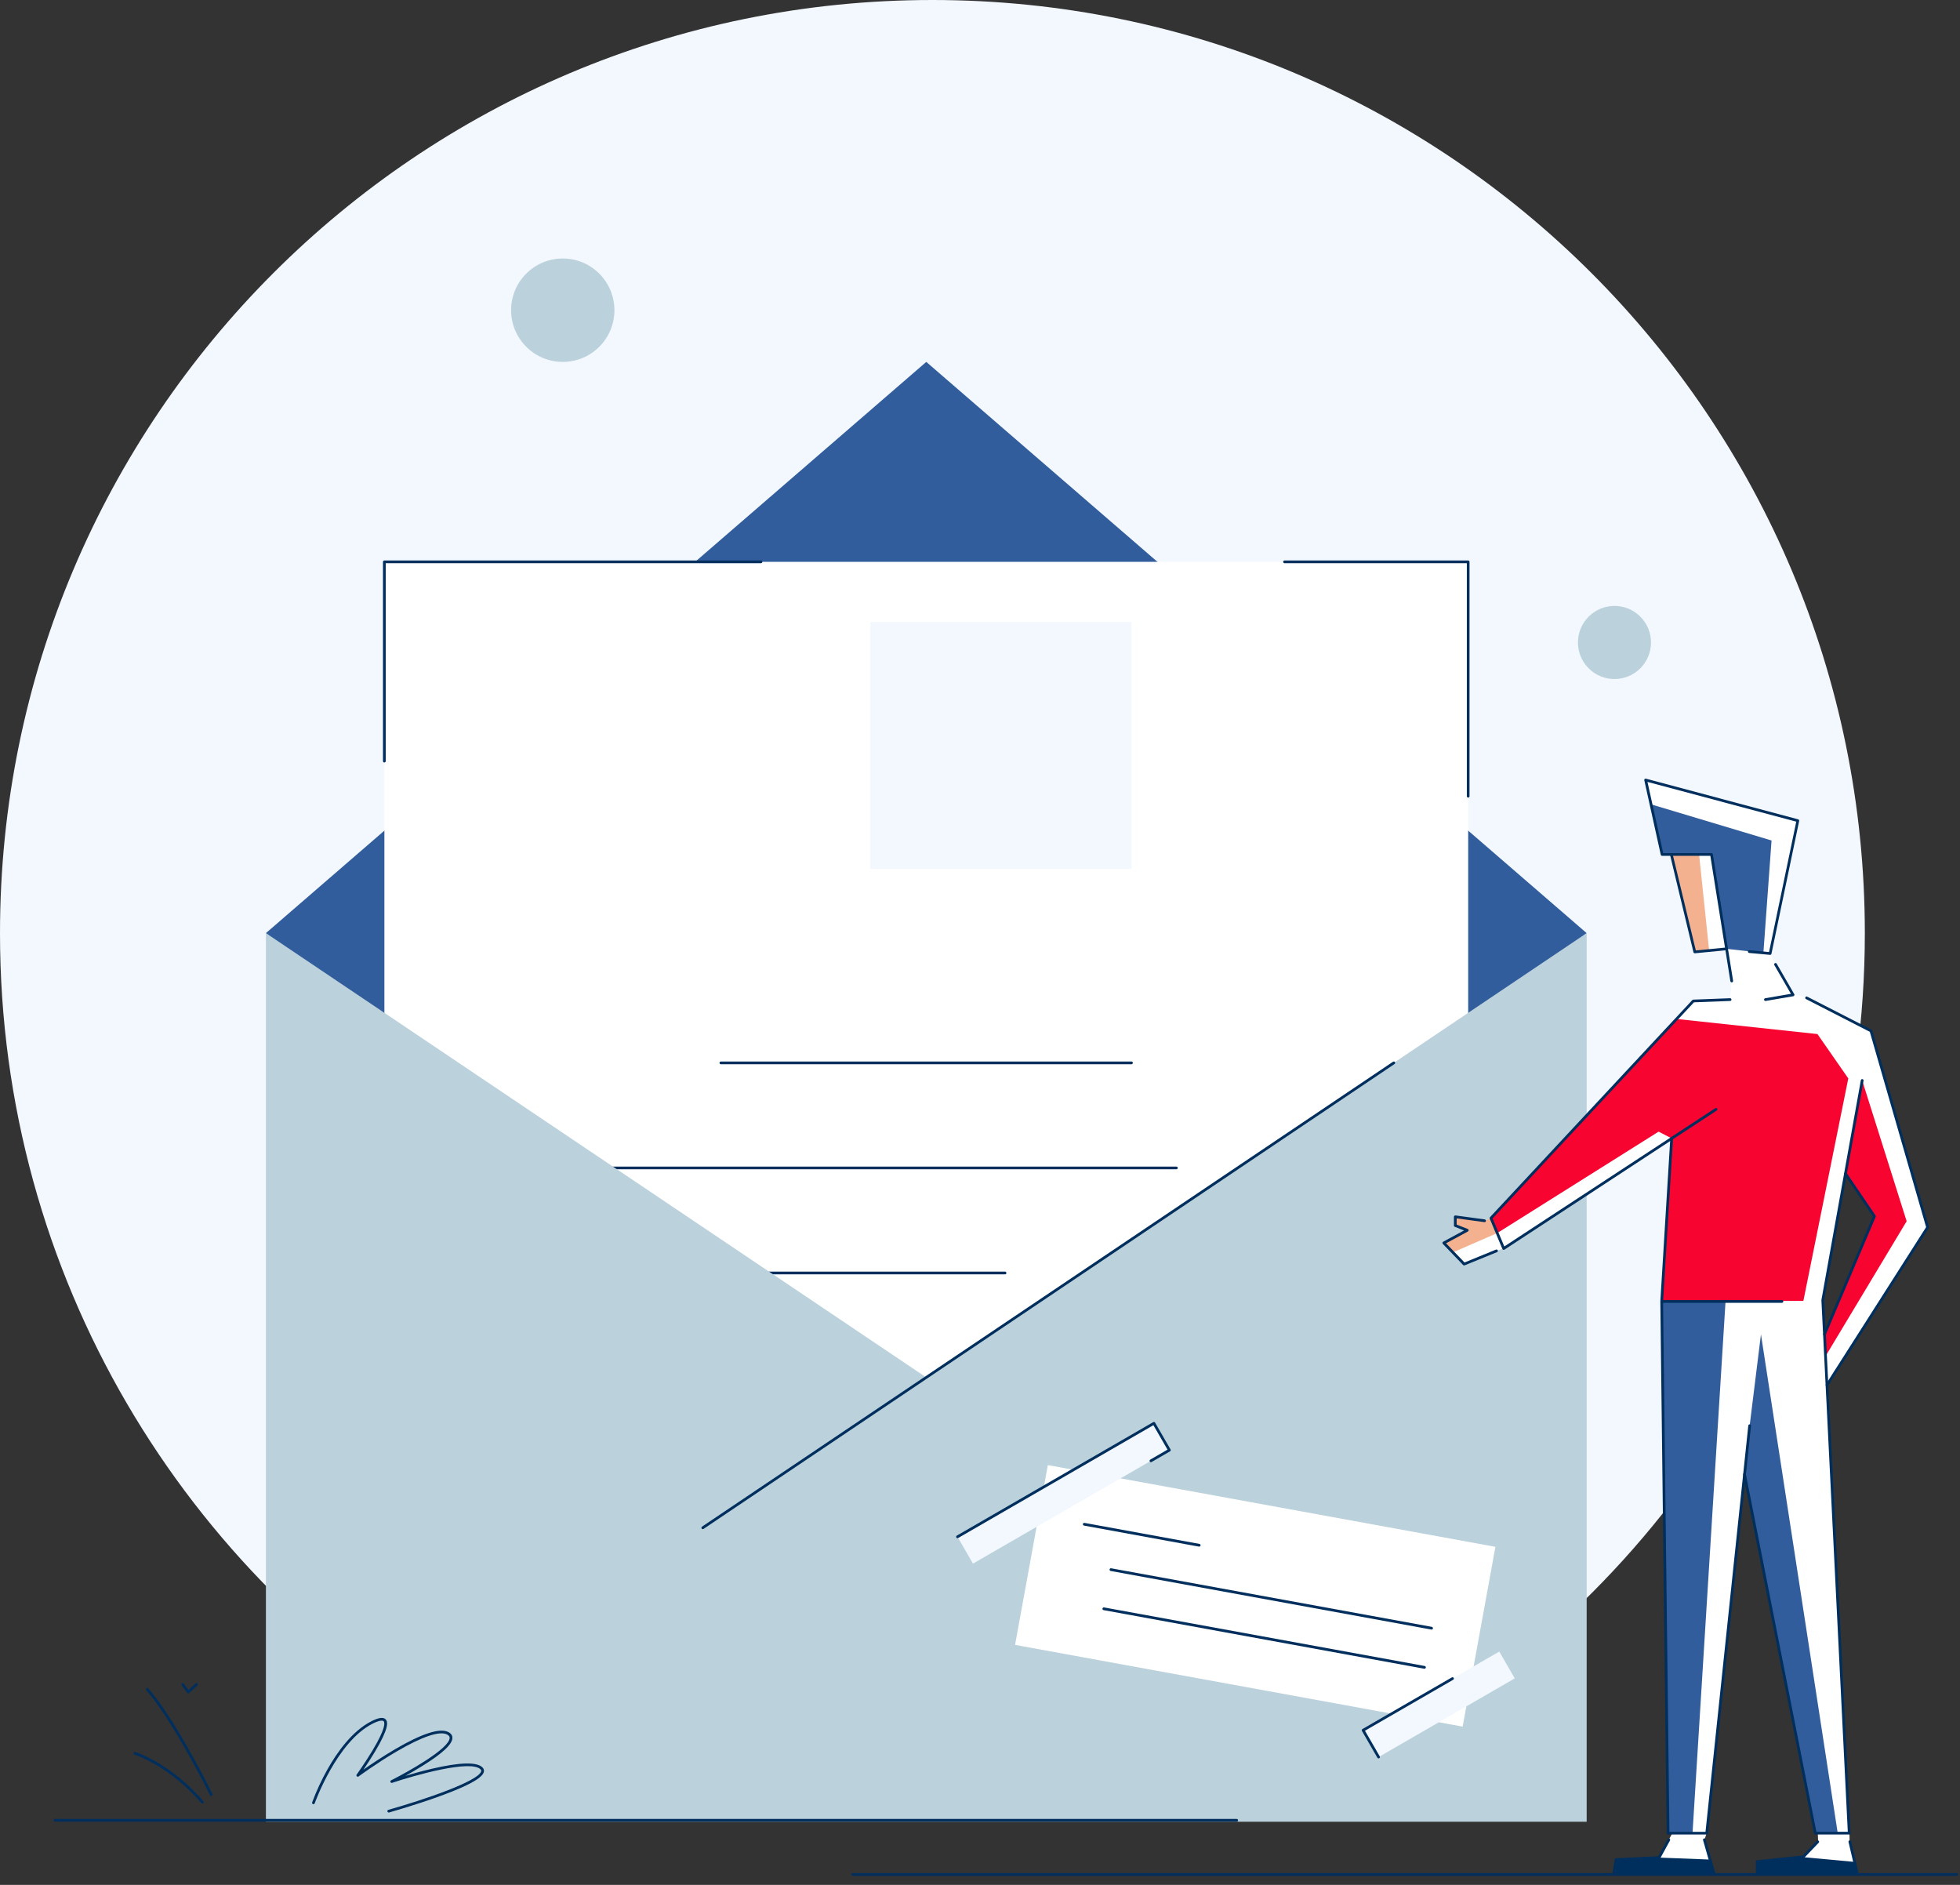 <svg width="130" height="125" viewBox="0 0 130 125" fill="none" xmlns="http://www.w3.org/2000/svg">
<rect x="0" y="0" width="130" height="125" fill="#333333" stroke="none"/>
<g clip-path="url(#clip0_2619_28022)">
<path d="M61.844 0C27.688 0 0 27.707 0 61.887C0 84.634 12.264 104.515 30.536 115.271H93.151C111.423 104.516 123.688 84.636 123.688 61.887C123.689 27.707 96.001 0 61.844 0Z" fill="#F3F8FF"/>
<path d="M61.437 97.317L17.637 61.882L61.437 24L105.238 61.882L61.437 97.317Z" fill="#325D9C"/>
<path d="M97.38 37.26H25.496V103.139H97.38V37.26Z" fill="white"/>
<path d="M75.053 41.25H57.723V57.634H75.053V41.25Z" fill="#F3F8FF"/>
<path d="M75.052 70.577H47.819C47.807 70.578 47.794 70.576 47.783 70.572C47.771 70.568 47.76 70.562 47.751 70.553C47.742 70.545 47.735 70.534 47.73 70.523C47.725 70.512 47.723 70.499 47.723 70.487C47.723 70.475 47.725 70.463 47.73 70.451C47.735 70.44 47.742 70.43 47.751 70.421C47.76 70.413 47.771 70.406 47.783 70.402C47.794 70.398 47.807 70.396 47.819 70.397H75.052C75.075 70.398 75.097 70.409 75.112 70.425C75.128 70.442 75.137 70.464 75.137 70.487C75.137 70.51 75.128 70.532 75.112 70.549C75.097 70.566 75.075 70.576 75.052 70.577Z" fill="#002E5D"/>
<path d="M78.02 77.544H31.756C31.744 77.545 31.732 77.543 31.72 77.539C31.708 77.535 31.698 77.529 31.689 77.52C31.68 77.512 31.672 77.501 31.668 77.49C31.663 77.479 31.66 77.467 31.66 77.454C31.66 77.442 31.663 77.43 31.668 77.418C31.672 77.407 31.68 77.397 31.689 77.388C31.698 77.38 31.708 77.373 31.72 77.369C31.732 77.365 31.744 77.363 31.756 77.364H78.02C78.033 77.363 78.045 77.365 78.057 77.369C78.068 77.373 78.079 77.38 78.088 77.388C78.097 77.397 78.104 77.407 78.109 77.418C78.114 77.43 78.117 77.442 78.117 77.454C78.117 77.467 78.114 77.479 78.109 77.49C78.104 77.501 78.097 77.512 78.088 77.52C78.079 77.529 78.068 77.535 78.057 77.539C78.045 77.543 78.033 77.545 78.02 77.544Z" fill="#002E5D"/>
<path d="M66.66 84.512H31.754C31.743 84.512 31.731 84.509 31.72 84.505C31.709 84.5 31.699 84.493 31.691 84.485C31.682 84.477 31.675 84.467 31.671 84.456C31.666 84.445 31.664 84.433 31.664 84.421C31.664 84.409 31.666 84.397 31.671 84.386C31.675 84.376 31.682 84.366 31.691 84.357C31.699 84.349 31.709 84.342 31.72 84.338C31.731 84.333 31.743 84.331 31.754 84.331H66.66C66.684 84.331 66.707 84.34 66.724 84.357C66.741 84.374 66.75 84.397 66.75 84.421C66.75 84.445 66.741 84.468 66.724 84.485C66.707 84.502 66.684 84.512 66.66 84.512Z" fill="#002E5D"/>
<path d="M105.238 61.882V120.812H17.637V61.882L61.437 91.347L105.238 61.882Z" fill="#BBD1DC"/>
<path d="M25.493 50.566C25.481 50.566 25.469 50.564 25.458 50.56C25.447 50.555 25.437 50.548 25.429 50.54C25.42 50.532 25.414 50.522 25.409 50.511C25.405 50.5 25.402 50.488 25.402 50.476V37.26C25.402 37.248 25.405 37.236 25.409 37.225C25.414 37.215 25.42 37.205 25.429 37.196C25.437 37.188 25.447 37.181 25.458 37.177C25.469 37.172 25.481 37.17 25.493 37.17H50.473C50.497 37.17 50.52 37.179 50.537 37.196C50.554 37.213 50.563 37.236 50.563 37.26C50.563 37.284 50.554 37.307 50.537 37.324C50.52 37.341 50.497 37.351 50.473 37.351H25.583V50.476C25.583 50.5 25.574 50.523 25.557 50.54C25.54 50.557 25.517 50.566 25.493 50.566Z" fill="#002E5D"/>
<path d="M97.379 52.895C97.356 52.895 97.333 52.885 97.316 52.868C97.299 52.851 97.29 52.828 97.29 52.804V37.351H85.2C85.176 37.351 85.153 37.341 85.136 37.324C85.119 37.307 85.109 37.284 85.109 37.26C85.109 37.236 85.119 37.213 85.136 37.196C85.153 37.179 85.176 37.17 85.2 37.17H97.378C97.402 37.17 97.425 37.179 97.442 37.196C97.459 37.213 97.468 37.236 97.468 37.26V52.804C97.468 52.828 97.459 52.851 97.442 52.868C97.426 52.885 97.403 52.894 97.379 52.895Z" fill="#002E5D"/>
<path d="M99.186 102.581L69.5 97.161L67.326 109.084L97.012 114.504L99.186 102.581Z" fill="white"/>
<path d="M79.54 102.568C79.535 102.569 79.53 102.569 79.524 102.568L71.895 101.172C71.872 101.167 71.852 101.153 71.839 101.134C71.826 101.114 71.822 101.09 71.826 101.067C71.83 101.044 71.843 101.024 71.862 101.01C71.881 100.997 71.905 100.991 71.928 100.994L79.556 102.388C79.579 102.392 79.598 102.404 79.612 102.422C79.626 102.44 79.632 102.462 79.63 102.485C79.628 102.507 79.618 102.528 79.601 102.543C79.585 102.558 79.563 102.567 79.54 102.567V102.568Z" fill="#002E5D"/>
<path d="M94.952 108.067C94.947 108.068 94.941 108.068 94.936 108.067L73.665 104.182C73.642 104.177 73.622 104.163 73.609 104.143C73.596 104.124 73.591 104.1 73.595 104.077C73.6 104.054 73.612 104.033 73.632 104.02C73.651 104.006 73.674 104 73.697 104.004L94.968 107.889C94.99 107.893 95.01 107.906 95.024 107.924C95.037 107.942 95.044 107.964 95.042 107.986C95.04 108.009 95.029 108.03 95.013 108.045C94.996 108.06 94.975 108.069 94.952 108.069V108.067Z" fill="#002E5D"/>
<path d="M94.48 110.664C94.474 110.664 94.469 110.664 94.463 110.664L73.192 106.778C73.169 106.773 73.149 106.759 73.136 106.74C73.123 106.72 73.118 106.697 73.123 106.674C73.127 106.65 73.14 106.63 73.159 106.616C73.178 106.603 73.201 106.597 73.225 106.6L94.496 110.484C94.518 110.488 94.538 110.5 94.552 110.518C94.566 110.536 94.573 110.559 94.571 110.581C94.569 110.604 94.558 110.625 94.541 110.64C94.525 110.656 94.502 110.664 94.48 110.663V110.664Z" fill="#002E5D"/>
<path d="M76.534 94.39L63.508 101.916L64.534 103.695L77.56 96.169L76.534 94.39Z" fill="#F3F8FF"/>
<path d="M99.442 109.527L90.41 114.745L91.436 116.524L100.468 111.306L99.442 109.527Z" fill="#F3F8FF"/>
<path d="M46.614 101.408C46.595 101.408 46.576 101.402 46.56 101.39C46.544 101.379 46.533 101.363 46.527 101.344C46.522 101.326 46.522 101.306 46.529 101.287C46.535 101.269 46.547 101.253 46.563 101.243L92.394 70.412C92.403 70.405 92.414 70.4 92.426 70.397C92.438 70.395 92.45 70.394 92.462 70.397C92.474 70.399 92.485 70.403 92.496 70.41C92.506 70.416 92.514 70.425 92.521 70.435C92.528 70.445 92.533 70.456 92.535 70.468C92.537 70.48 92.537 70.492 92.535 70.504C92.532 70.516 92.527 70.527 92.52 70.537C92.514 70.547 92.505 70.556 92.495 70.562L46.664 101.392C46.65 101.403 46.632 101.408 46.614 101.408Z" fill="#002E5D"/>
<path d="M63.508 102.006C63.489 102.006 63.469 102 63.453 101.988C63.438 101.976 63.426 101.959 63.421 101.94C63.416 101.92 63.417 101.9 63.425 101.882C63.432 101.863 63.446 101.848 63.463 101.838L76.489 94.312C76.51 94.3 76.535 94.297 76.558 94.303C76.581 94.31 76.601 94.325 76.613 94.346L77.639 96.125C77.651 96.145 77.654 96.17 77.648 96.193C77.642 96.216 77.627 96.236 77.606 96.248L76.387 96.952C76.377 96.959 76.365 96.963 76.353 96.965C76.341 96.967 76.329 96.967 76.317 96.964C76.305 96.961 76.294 96.956 76.284 96.949C76.274 96.941 76.266 96.932 76.26 96.921C76.253 96.911 76.249 96.899 76.248 96.887C76.247 96.875 76.248 96.862 76.251 96.85C76.255 96.839 76.26 96.828 76.268 96.818C76.276 96.809 76.286 96.801 76.297 96.796L77.438 96.136L76.501 94.514L63.553 101.995C63.54 102.002 63.524 102.006 63.508 102.006Z" fill="#002E5D"/>
<path d="M91.436 116.614C91.42 116.614 91.405 116.609 91.391 116.601C91.378 116.593 91.367 116.582 91.359 116.569L90.332 114.79C90.32 114.769 90.317 114.744 90.323 114.721C90.33 114.698 90.345 114.678 90.366 114.666L96.291 111.243C96.301 111.236 96.313 111.232 96.325 111.23C96.337 111.228 96.349 111.228 96.361 111.231C96.373 111.234 96.384 111.239 96.394 111.246C96.404 111.254 96.412 111.263 96.418 111.273C96.424 111.284 96.428 111.296 96.43 111.308C96.431 111.32 96.43 111.333 96.427 111.344C96.423 111.356 96.418 111.367 96.41 111.377C96.402 111.386 96.392 111.394 96.381 111.399L90.533 114.777L91.514 116.477C91.526 116.498 91.529 116.522 91.523 116.546C91.517 116.569 91.501 116.588 91.481 116.6C91.467 116.609 91.452 116.614 91.436 116.614Z" fill="#002E5D"/>
<path d="M95.812 82.401L97.083 83.802L99.253 82.955L99.732 82.796L110.876 75.494L110.217 86.272L110.614 121.543L110.92 121.57L110.055 123.172L107.187 123.323L107.039 124.311H113.726L113.055 121.992L113.206 121.545L115.71 97.949L120.395 121.539L120.57 121.57L120.589 122.14L119.563 123.181L116.592 123.479L116.57 124.281L123.202 124.268L122.677 122.09L122.666 121.536L121.227 91.693L127.849 81.397L124.099 68.391L119.801 66.145L118.91 65.95L117.761 63.952L117.393 63.211L119.243 54.424L109.148 51.727L110.24 56.666H110.852L112.389 63.128L114.517 62.883L114.858 65.054L114.745 66.289L112.312 66.381L98.905 80.761L98.495 80.947L96.521 80.693V81.271L97.251 81.561L95.812 82.401ZM120.889 86.222L122.404 77.837L124.294 80.66L121.01 88.487L120.889 86.222Z" fill="white"/>
<path d="M109.508 53.342L117.501 55.739L116.959 63.199L114.519 62.923L113.504 56.693L110.243 56.667L109.508 53.342Z" fill="#325D9C"/>
<path d="M112.693 56.646L113.363 63.046L112.392 63.129L110.816 56.663L112.693 56.646Z" fill="#F4B18F"/>
<path d="M111.234 67.578L98.906 80.763L99.303 81.776L110.01 75.047L110.876 75.494L110.216 86.272H119.612L122.591 71.518L120.545 68.576L111.234 67.578Z" fill="#F70431"/>
<path d="M123.514 71.658L126.461 80.988L121.093 89.92L121.012 88.488L124.295 80.66L122.405 77.837L123.514 71.658Z" fill="#F70431"/>
<path d="M114.449 86.308L112.257 121.601L110.669 121.562L110.215 86.272L114.449 86.308Z" fill="#325D9C"/>
<path d="M116.048 94.548L116.798 88.488L121.891 121.575L120.394 121.539L115.676 97.748L116.048 94.548Z" fill="#325D9C"/>
<path d="M98.496 80.948L96.522 80.695V81.272L97.252 81.562L95.812 82.401L96.395 83.043L99.303 81.776L98.906 80.762L98.496 80.948Z" fill="#F4B18F"/>
<path d="M114.858 65.146C114.837 65.146 114.816 65.138 114.799 65.124C114.783 65.11 114.772 65.091 114.769 65.069L113.441 56.756H110.241C110.221 56.756 110.201 56.749 110.185 56.736C110.169 56.723 110.157 56.706 110.153 56.685L109.061 51.746C109.057 51.731 109.058 51.715 109.062 51.701C109.067 51.686 109.075 51.672 109.086 51.662C109.098 51.651 109.111 51.643 109.126 51.639C109.141 51.636 109.157 51.636 109.172 51.64L119.267 54.337C119.289 54.343 119.308 54.357 119.321 54.377C119.333 54.396 119.337 54.42 119.332 54.442L117.494 63.252C117.49 63.273 117.477 63.293 117.46 63.306C117.442 63.319 117.42 63.325 117.398 63.323C117.391 63.323 116.709 63.263 116.015 63.197C115.992 63.194 115.97 63.182 115.954 63.164C115.939 63.145 115.932 63.122 115.934 63.098C115.936 63.074 115.948 63.052 115.966 63.037C115.985 63.021 116.009 63.014 116.033 63.016C116.586 63.07 117.134 63.119 117.335 63.136L119.14 54.49L109.271 51.854L110.315 56.577H113.519C113.541 56.577 113.562 56.584 113.578 56.598C113.594 56.612 113.605 56.632 113.608 56.653L114.949 65.042C114.951 65.054 114.95 65.066 114.947 65.078C114.945 65.089 114.939 65.1 114.932 65.11C114.925 65.12 114.916 65.128 114.906 65.134C114.896 65.14 114.884 65.144 114.872 65.146C114.868 65.146 114.863 65.146 114.858 65.146Z" fill="#002E5D"/>
<path d="M112.409 63.219C112.389 63.219 112.369 63.213 112.353 63.2C112.337 63.188 112.326 63.17 112.321 63.15L110.766 56.688C110.762 56.676 110.761 56.664 110.762 56.652C110.764 56.639 110.768 56.628 110.774 56.617C110.78 56.606 110.788 56.597 110.798 56.59C110.808 56.582 110.819 56.577 110.831 56.574C110.843 56.571 110.855 56.571 110.867 56.573C110.879 56.575 110.891 56.579 110.901 56.586C110.912 56.593 110.92 56.601 110.927 56.612C110.934 56.622 110.939 56.633 110.941 56.645L112.478 63.032L114.508 62.834C114.52 62.832 114.532 62.833 114.544 62.836C114.556 62.839 114.567 62.844 114.577 62.852C114.587 62.859 114.595 62.869 114.601 62.88C114.607 62.89 114.611 62.902 114.612 62.914C114.613 62.927 114.612 62.939 114.608 62.951C114.604 62.962 114.598 62.973 114.59 62.983C114.582 62.992 114.572 62.999 114.561 63.005C114.55 63.01 114.538 63.013 114.526 63.014L112.417 63.219L112.409 63.219Z" fill="#002E5D"/>
<path d="M117.093 66.381C117.07 66.38 117.049 66.372 117.033 66.356C117.016 66.341 117.006 66.32 117.004 66.298C117.002 66.275 117.009 66.253 117.022 66.235C117.036 66.218 117.056 66.205 117.078 66.201L118.787 65.908L117.685 63.999C117.674 63.978 117.671 63.954 117.678 63.931C117.684 63.909 117.699 63.89 117.72 63.878C117.74 63.867 117.764 63.863 117.787 63.869C117.809 63.875 117.829 63.889 117.841 63.909L119.008 65.931C119.015 65.944 119.019 65.958 119.02 65.973C119.02 65.987 119.018 66.002 119.011 66.015C119.005 66.028 118.996 66.04 118.984 66.048C118.973 66.057 118.959 66.063 118.945 66.066L117.107 66.381C117.102 66.381 117.097 66.381 117.093 66.381Z" fill="#002E5D"/>
<path d="M99.733 82.887C99.716 82.887 99.698 82.882 99.683 82.872C99.669 82.862 99.657 82.848 99.65 82.832L98.808 80.818C98.801 80.802 98.799 80.784 98.802 80.767C98.805 80.75 98.813 80.734 98.825 80.721L112.247 66.321C112.264 66.303 112.286 66.293 112.31 66.292L114.743 66.2C114.755 66.199 114.767 66.201 114.779 66.204C114.79 66.208 114.801 66.214 114.81 66.222C114.82 66.231 114.827 66.24 114.832 66.251C114.838 66.263 114.841 66.275 114.841 66.287C114.842 66.299 114.839 66.311 114.835 66.323C114.831 66.334 114.824 66.345 114.815 66.354C114.807 66.362 114.797 66.369 114.785 66.374C114.774 66.379 114.762 66.381 114.749 66.381L112.354 66.471L98.997 80.802L99.776 82.662L113.768 73.492C113.789 73.478 113.813 73.474 113.837 73.479C113.861 73.484 113.881 73.499 113.894 73.519C113.907 73.539 113.912 73.564 113.907 73.588C113.902 73.611 113.887 73.632 113.867 73.645L99.784 82.874C99.769 82.883 99.751 82.888 99.733 82.887Z" fill="#002E5D"/>
<path d="M122.653 121.661H120.403C120.382 121.661 120.362 121.654 120.346 121.64C120.329 121.627 120.319 121.609 120.315 121.588L115.62 97.8C115.617 97.788 115.616 97.775 115.618 97.763C115.62 97.751 115.624 97.739 115.631 97.728C115.637 97.718 115.646 97.709 115.656 97.702C115.666 97.695 115.678 97.69 115.69 97.688C115.702 97.685 115.714 97.685 115.727 97.688C115.739 97.691 115.75 97.696 115.76 97.703C115.77 97.71 115.779 97.719 115.785 97.73C115.791 97.74 115.795 97.752 115.797 97.764L120.476 121.48H122.558L120.808 86.233C120.807 86.226 120.807 86.219 120.808 86.212L123.423 71.641C123.425 71.629 123.429 71.618 123.435 71.607C123.441 71.597 123.45 71.587 123.46 71.58C123.469 71.573 123.481 71.568 123.493 71.565C123.504 71.562 123.517 71.562 123.529 71.564C123.541 71.567 123.552 71.571 123.562 71.578C123.573 71.585 123.581 71.593 123.588 71.603C123.595 71.614 123.599 71.625 123.602 71.637C123.604 71.649 123.603 71.662 123.601 71.673L120.988 86.236L122.741 121.567C122.742 121.58 122.74 121.592 122.736 121.603C122.732 121.615 122.725 121.625 122.717 121.634C122.708 121.643 122.698 121.65 122.687 121.655C122.676 121.66 122.664 121.662 122.651 121.662L122.653 121.661Z" fill="#002E5D"/>
<path d="M113.202 121.661H110.636C110.613 121.661 110.59 121.652 110.573 121.635C110.556 121.618 110.546 121.595 110.546 121.572L110.125 86.309V86.303L110.785 75.489C110.787 75.465 110.798 75.443 110.816 75.428C110.834 75.412 110.857 75.405 110.88 75.406C110.904 75.407 110.926 75.418 110.942 75.435C110.958 75.453 110.966 75.476 110.965 75.499L110.305 86.311L110.727 121.481H113.121L115.959 94.54C115.962 94.516 115.974 94.494 115.992 94.479C116.011 94.464 116.035 94.457 116.059 94.46C116.082 94.462 116.104 94.474 116.119 94.493C116.134 94.511 116.141 94.535 116.139 94.559L113.292 121.582C113.29 121.604 113.279 121.624 113.262 121.638C113.246 121.653 113.224 121.661 113.202 121.661Z" fill="#002E5D"/>
<path d="M121.18 91.943C121.163 91.943 121.147 91.939 121.133 91.931C121.119 91.922 121.108 91.911 121.1 91.896C121.092 91.882 121.088 91.866 121.089 91.85C121.089 91.834 121.094 91.818 121.103 91.804L127.753 81.38L124.018 68.427L119.783 66.256C119.773 66.25 119.763 66.243 119.756 66.234C119.748 66.225 119.742 66.215 119.739 66.203C119.735 66.192 119.734 66.18 119.735 66.168C119.736 66.156 119.739 66.145 119.744 66.134C119.75 66.124 119.757 66.115 119.766 66.107C119.775 66.099 119.786 66.093 119.797 66.09C119.808 66.086 119.82 66.085 119.832 66.086C119.844 66.087 119.855 66.09 119.866 66.095L124.135 68.284C124.146 68.29 124.156 68.298 124.164 68.307C124.172 68.317 124.177 68.328 124.181 68.34L127.937 81.369C127.941 81.382 127.942 81.395 127.94 81.407C127.938 81.42 127.934 81.432 127.927 81.443L121.255 91.9C121.248 91.913 121.236 91.924 121.223 91.932C121.21 91.939 121.195 91.943 121.18 91.943Z" fill="#002E5D"/>
<path d="M121.012 88.578C121 88.578 120.988 88.576 120.977 88.571C120.966 88.567 120.956 88.56 120.948 88.551C120.939 88.543 120.933 88.533 120.928 88.522C120.924 88.511 120.922 88.499 120.922 88.487C120.922 88.475 120.924 88.464 120.929 88.453L124.223 80.67L122.331 77.888C122.324 77.878 122.319 77.867 122.317 77.856C122.315 77.844 122.314 77.832 122.317 77.82C122.319 77.809 122.323 77.798 122.33 77.788C122.336 77.778 122.345 77.769 122.355 77.763C122.364 77.756 122.375 77.751 122.387 77.749C122.398 77.746 122.41 77.746 122.422 77.749C122.434 77.751 122.445 77.755 122.455 77.762C122.465 77.768 122.473 77.777 122.48 77.786L124.4 80.609C124.408 80.622 124.413 80.636 124.415 80.651C124.416 80.666 124.414 80.681 124.408 80.695L121.094 88.523C121.087 88.539 121.076 88.553 121.061 88.563C121.047 88.573 121.03 88.578 121.012 88.578Z" fill="#002E5D"/>
<path d="M97.111 83.92C97.099 83.92 97.087 83.918 97.076 83.913C97.064 83.908 97.054 83.901 97.046 83.893L95.697 82.492C95.687 82.481 95.68 82.469 95.676 82.456C95.672 82.443 95.671 82.429 95.673 82.415C95.675 82.401 95.68 82.388 95.688 82.377C95.697 82.365 95.707 82.356 95.719 82.349L97.104 81.601L96.492 81.357C96.475 81.35 96.46 81.339 96.45 81.324C96.44 81.309 96.435 81.291 96.435 81.273V80.695C96.435 80.682 96.437 80.669 96.443 80.657C96.448 80.646 96.456 80.635 96.466 80.627C96.475 80.618 96.487 80.612 96.499 80.608C96.511 80.605 96.525 80.604 96.537 80.605L98.474 80.868C98.486 80.869 98.498 80.873 98.508 80.879C98.519 80.884 98.529 80.892 98.537 80.902C98.544 80.911 98.55 80.922 98.553 80.934C98.556 80.946 98.557 80.959 98.555 80.971C98.554 80.983 98.55 80.995 98.543 81.005C98.537 81.016 98.529 81.025 98.519 81.032C98.509 81.039 98.497 81.044 98.485 81.047C98.474 81.049 98.461 81.049 98.449 81.047L96.615 80.799V81.212L97.353 81.504C97.369 81.51 97.382 81.521 97.392 81.535C97.403 81.549 97.409 81.566 97.409 81.583C97.41 81.6 97.407 81.617 97.398 81.632C97.39 81.647 97.377 81.659 97.362 81.668L95.911 82.452L97.137 83.723L99.223 82.871C99.245 82.862 99.27 82.862 99.292 82.871C99.314 82.88 99.332 82.898 99.341 82.92C99.35 82.942 99.35 82.967 99.34 82.989C99.331 83.011 99.313 83.029 99.291 83.038L97.147 83.913C97.135 83.918 97.123 83.92 97.111 83.92Z" fill="#002E5D"/>
<path d="M113.693 124.357H107.04C107.027 124.357 107.014 124.354 107.002 124.349C106.99 124.344 106.979 124.336 106.971 124.326C106.962 124.316 106.956 124.304 106.953 124.291C106.949 124.279 106.948 124.265 106.95 124.253L107.099 123.307C107.102 123.286 107.113 123.268 107.128 123.254C107.144 123.24 107.164 123.231 107.184 123.231L109.988 123.101L110.609 121.964C110.621 121.944 110.64 121.929 110.663 121.923C110.686 121.917 110.71 121.92 110.73 121.931C110.751 121.942 110.766 121.961 110.773 121.983C110.78 122.005 110.778 122.03 110.768 122.051L110.122 123.233C110.115 123.247 110.104 123.258 110.09 123.266C110.077 123.275 110.062 123.279 110.046 123.28L107.265 123.408L107.143 124.176H113.571L112.958 122.032C112.955 122.021 112.954 122.009 112.955 121.997C112.957 121.985 112.96 121.974 112.966 121.963C112.972 121.953 112.98 121.944 112.989 121.936C112.998 121.929 113.009 121.924 113.02 121.92C113.032 121.917 113.044 121.916 113.056 121.917C113.067 121.919 113.079 121.922 113.089 121.928C113.1 121.934 113.109 121.942 113.116 121.951C113.123 121.96 113.129 121.971 113.132 121.982L113.777 124.243C113.781 124.257 113.782 124.271 113.779 124.285C113.777 124.298 113.771 124.311 113.762 124.322C113.754 124.333 113.743 124.342 113.731 124.349C113.718 124.355 113.704 124.358 113.691 124.358L113.693 124.357Z" fill="#002E5D"/>
<path d="M118.185 86.398H110.217C110.194 86.397 110.173 86.387 110.157 86.37C110.142 86.353 110.133 86.331 110.133 86.308C110.133 86.285 110.142 86.263 110.157 86.246C110.173 86.229 110.194 86.219 110.217 86.218H118.186C118.198 86.217 118.21 86.219 118.222 86.223C118.234 86.227 118.244 86.234 118.253 86.242C118.262 86.25 118.27 86.261 118.274 86.272C118.279 86.283 118.282 86.296 118.282 86.308C118.282 86.32 118.279 86.333 118.274 86.344C118.27 86.355 118.262 86.365 118.253 86.374C118.244 86.382 118.234 86.389 118.222 86.393C118.21 86.397 118.198 86.399 118.186 86.398H118.185Z" fill="#002E5D"/>
<path d="M123.193 124.357H116.551C116.527 124.357 116.504 124.348 116.487 124.331C116.47 124.314 116.461 124.291 116.461 124.267V123.452C116.461 123.43 116.469 123.409 116.484 123.392C116.499 123.375 116.52 123.365 116.542 123.363L119.568 123.051L120.502 122.076C120.519 122.06 120.542 122.051 120.565 122.051C120.589 122.051 120.611 122.06 120.628 122.076C120.645 122.092 120.655 122.114 120.656 122.138C120.657 122.161 120.648 122.184 120.633 122.202L119.675 123.2C119.66 123.215 119.64 123.225 119.619 123.227L116.641 123.534V124.176H123.079L122.606 122.159C122.603 122.148 122.602 122.135 122.603 122.123C122.605 122.111 122.609 122.1 122.615 122.089C122.621 122.078 122.63 122.069 122.639 122.062C122.649 122.055 122.66 122.05 122.672 122.047C122.684 122.044 122.696 122.044 122.708 122.046C122.72 122.048 122.732 122.052 122.742 122.059C122.752 122.066 122.761 122.074 122.768 122.085C122.775 122.095 122.779 122.106 122.782 122.118L123.28 124.246C123.283 124.259 123.283 124.273 123.28 124.286C123.277 124.299 123.271 124.312 123.263 124.323C123.254 124.333 123.243 124.342 123.231 124.348C123.219 124.354 123.206 124.357 123.192 124.357L123.193 124.357Z" fill="#002E5D"/>
<path d="M113.422 123.321L110.044 123.191L107.234 123.321L107.094 124.311L113.727 124.268L113.422 123.321Z" fill="#002E5D"/>
<path d="M123.01 123.476L119.479 123.152L116.624 123.476L116.594 124.228L123.134 124.186L123.01 123.476Z" fill="#002E5D"/>
<path d="M129.779 124.402H56.565C56.553 124.403 56.54 124.401 56.529 124.397C56.517 124.392 56.506 124.386 56.497 124.378C56.488 124.369 56.481 124.359 56.476 124.347C56.471 124.336 56.469 124.324 56.469 124.312C56.469 124.299 56.471 124.287 56.476 124.276C56.481 124.264 56.488 124.254 56.497 124.246C56.506 124.237 56.517 124.231 56.529 124.226C56.54 124.222 56.553 124.22 56.565 124.221H129.779C129.791 124.22 129.804 124.222 129.815 124.226C129.827 124.231 129.837 124.237 129.846 124.246C129.855 124.254 129.863 124.264 129.868 124.276C129.873 124.287 129.875 124.299 129.875 124.312C129.875 124.324 129.873 124.336 129.868 124.347C129.863 124.359 129.855 124.369 129.846 124.378C129.837 124.386 129.827 124.392 129.815 124.397C129.804 124.401 129.791 124.403 129.779 124.402Z" fill="#002E5D"/>
<path d="M82.019 120.807H3.639C3.616 120.805 3.595 120.795 3.579 120.778C3.563 120.762 3.555 120.739 3.555 120.716C3.555 120.693 3.563 120.671 3.579 120.655C3.595 120.638 3.616 120.628 3.639 120.626H82.019C82.032 120.625 82.044 120.627 82.056 120.631C82.067 120.635 82.078 120.642 82.087 120.65C82.096 120.659 82.103 120.669 82.108 120.68C82.113 120.692 82.116 120.704 82.116 120.716C82.116 120.729 82.113 120.741 82.108 120.752C82.103 120.764 82.096 120.774 82.087 120.782C82.078 120.791 82.067 120.797 82.056 120.802C82.044 120.806 82.032 120.807 82.019 120.807Z" fill="#002E5D"/>
<path d="M39.749 22.996C41.087 21.657 41.087 19.486 39.749 18.147C38.411 16.808 36.241 16.808 34.903 18.147C33.565 19.486 33.565 21.657 34.903 22.996C36.241 24.335 38.411 24.335 39.749 22.996Z" fill="#BBD1DC"/>
<path d="M108.796 44.322C109.742 43.375 109.742 41.84 108.796 40.893C107.85 39.946 106.316 39.946 105.37 40.893C104.423 41.84 104.423 43.375 105.37 44.322C106.316 45.269 107.85 45.269 108.796 44.322Z" fill="#BBD1DC"/>
<path d="M25.784 120.2C25.762 120.2 25.741 120.192 25.725 120.178C25.709 120.164 25.698 120.144 25.695 120.122C25.692 120.101 25.697 120.079 25.709 120.061C25.721 120.042 25.739 120.029 25.76 120.023C28.134 119.355 31.734 118.124 31.914 117.471C31.921 117.448 31.921 117.424 31.914 117.401C31.907 117.378 31.894 117.358 31.876 117.342C31.235 116.665 27.424 117.755 26.01 118.233C25.988 118.24 25.965 118.238 25.944 118.229C25.924 118.219 25.908 118.202 25.899 118.182C25.89 118.161 25.89 118.137 25.897 118.116C25.905 118.095 25.921 118.077 25.941 118.067C27.017 117.526 29.815 115.967 29.825 115.251C29.825 115.195 29.809 115.11 29.663 115.031C29.17 114.767 28.003 115.159 26.286 116.165C24.971 116.935 23.797 117.8 23.784 117.809C23.767 117.822 23.745 117.828 23.724 117.826C23.703 117.825 23.682 117.816 23.667 117.801C23.652 117.786 23.642 117.766 23.64 117.744C23.639 117.723 23.644 117.701 23.657 117.684C23.663 117.676 24.221 116.899 24.718 116.068C25.599 114.595 25.522 114.238 25.451 114.152C25.413 114.107 25.267 114.032 24.728 114.301C22.329 115.505 20.888 119.552 20.873 119.592C20.865 119.614 20.848 119.631 20.827 119.641C20.806 119.651 20.782 119.652 20.76 119.644C20.738 119.636 20.72 119.62 20.709 119.6C20.698 119.579 20.696 119.555 20.703 119.532C20.988 118.765 21.334 118.022 21.737 117.31C22.352 116.221 23.357 114.788 24.649 114.141C25.142 113.894 25.442 113.861 25.59 114.035C25.73 114.199 25.806 114.598 24.874 116.161C24.603 116.615 24.313 117.053 24.104 117.36C24.566 117.036 25.352 116.503 26.195 116.009C27.995 114.955 29.191 114.572 29.75 114.872C29.965 114.987 30.008 115.143 30.006 115.255C30.001 115.677 29.342 116.29 27.992 117.125C27.604 117.366 27.214 117.589 26.884 117.771C27.369 117.627 27.992 117.452 28.634 117.302C30.511 116.862 31.644 116.834 32.008 117.219C32.048 117.257 32.076 117.306 32.09 117.359C32.104 117.412 32.103 117.468 32.088 117.521C32.021 117.764 31.652 118.046 30.96 118.383C30.431 118.64 29.713 118.929 28.826 119.241C27.319 119.772 25.824 120.194 25.809 120.199C25.801 120.201 25.793 120.201 25.784 120.2Z" fill="#002E5D"/>
<path d="M14.012 119.105C13.995 119.105 13.978 119.1 13.964 119.091C13.949 119.082 13.938 119.069 13.931 119.054C13.907 119.006 11.542 114.202 9.701 112.09C9.693 112.081 9.686 112.071 9.682 112.059C9.677 112.048 9.675 112.035 9.676 112.023C9.676 112.011 9.679 111.999 9.685 111.988C9.69 111.977 9.697 111.967 9.707 111.959C9.716 111.951 9.727 111.944 9.738 111.941C9.75 111.937 9.762 111.936 9.775 111.937C9.787 111.938 9.799 111.941 9.81 111.947C9.82 111.953 9.83 111.961 9.837 111.971C11.694 114.101 14.069 118.926 14.093 118.975C14.098 118.986 14.101 118.997 14.102 119.009C14.103 119.021 14.101 119.033 14.097 119.044C14.093 119.055 14.087 119.065 14.079 119.074C14.072 119.083 14.062 119.09 14.052 119.096C14.039 119.102 14.025 119.105 14.012 119.105Z" fill="#002E5D"/>
<path d="M13.422 119.607C13.409 119.607 13.395 119.604 13.383 119.598C13.37 119.592 13.36 119.584 13.351 119.573C13.333 119.55 11.511 117.299 8.921 116.36C8.909 116.357 8.898 116.351 8.888 116.343C8.879 116.335 8.871 116.326 8.865 116.315C8.86 116.304 8.856 116.292 8.856 116.279C8.855 116.267 8.857 116.254 8.861 116.243C8.865 116.231 8.872 116.221 8.88 116.212C8.889 116.203 8.899 116.195 8.91 116.19C8.921 116.186 8.934 116.183 8.946 116.183C8.958 116.183 8.971 116.186 8.982 116.191C11.621 117.147 13.474 119.437 13.492 119.46C13.503 119.474 13.51 119.49 13.512 119.507C13.514 119.523 13.511 119.541 13.503 119.556C13.496 119.571 13.484 119.584 13.47 119.593C13.456 119.602 13.439 119.607 13.422 119.607Z" fill="#002E5D"/>
<path d="M12.485 112.303H12.476C12.463 112.302 12.45 112.297 12.439 112.291C12.428 112.284 12.419 112.275 12.412 112.265L12.047 111.763C12.034 111.743 12.029 111.72 12.033 111.697C12.037 111.674 12.05 111.653 12.068 111.639C12.087 111.626 12.111 111.62 12.134 111.623C12.157 111.626 12.178 111.638 12.193 111.656L12.499 112.078L12.972 111.644C12.98 111.635 12.991 111.628 13.002 111.624C13.014 111.619 13.026 111.617 13.038 111.617C13.05 111.617 13.062 111.62 13.073 111.625C13.085 111.63 13.095 111.638 13.103 111.647C13.111 111.656 13.117 111.666 13.121 111.678C13.125 111.689 13.127 111.702 13.126 111.714C13.125 111.726 13.122 111.738 13.116 111.749C13.111 111.76 13.103 111.77 13.094 111.777L12.546 112.279C12.53 112.295 12.508 112.303 12.485 112.303Z" fill="#002E5D"/>
</g>
<defs>
<clipPath id="clip0_2619_28022">
<rect width="130" height="124.402" fill="white"/>
</clipPath>
</defs>
</svg>
